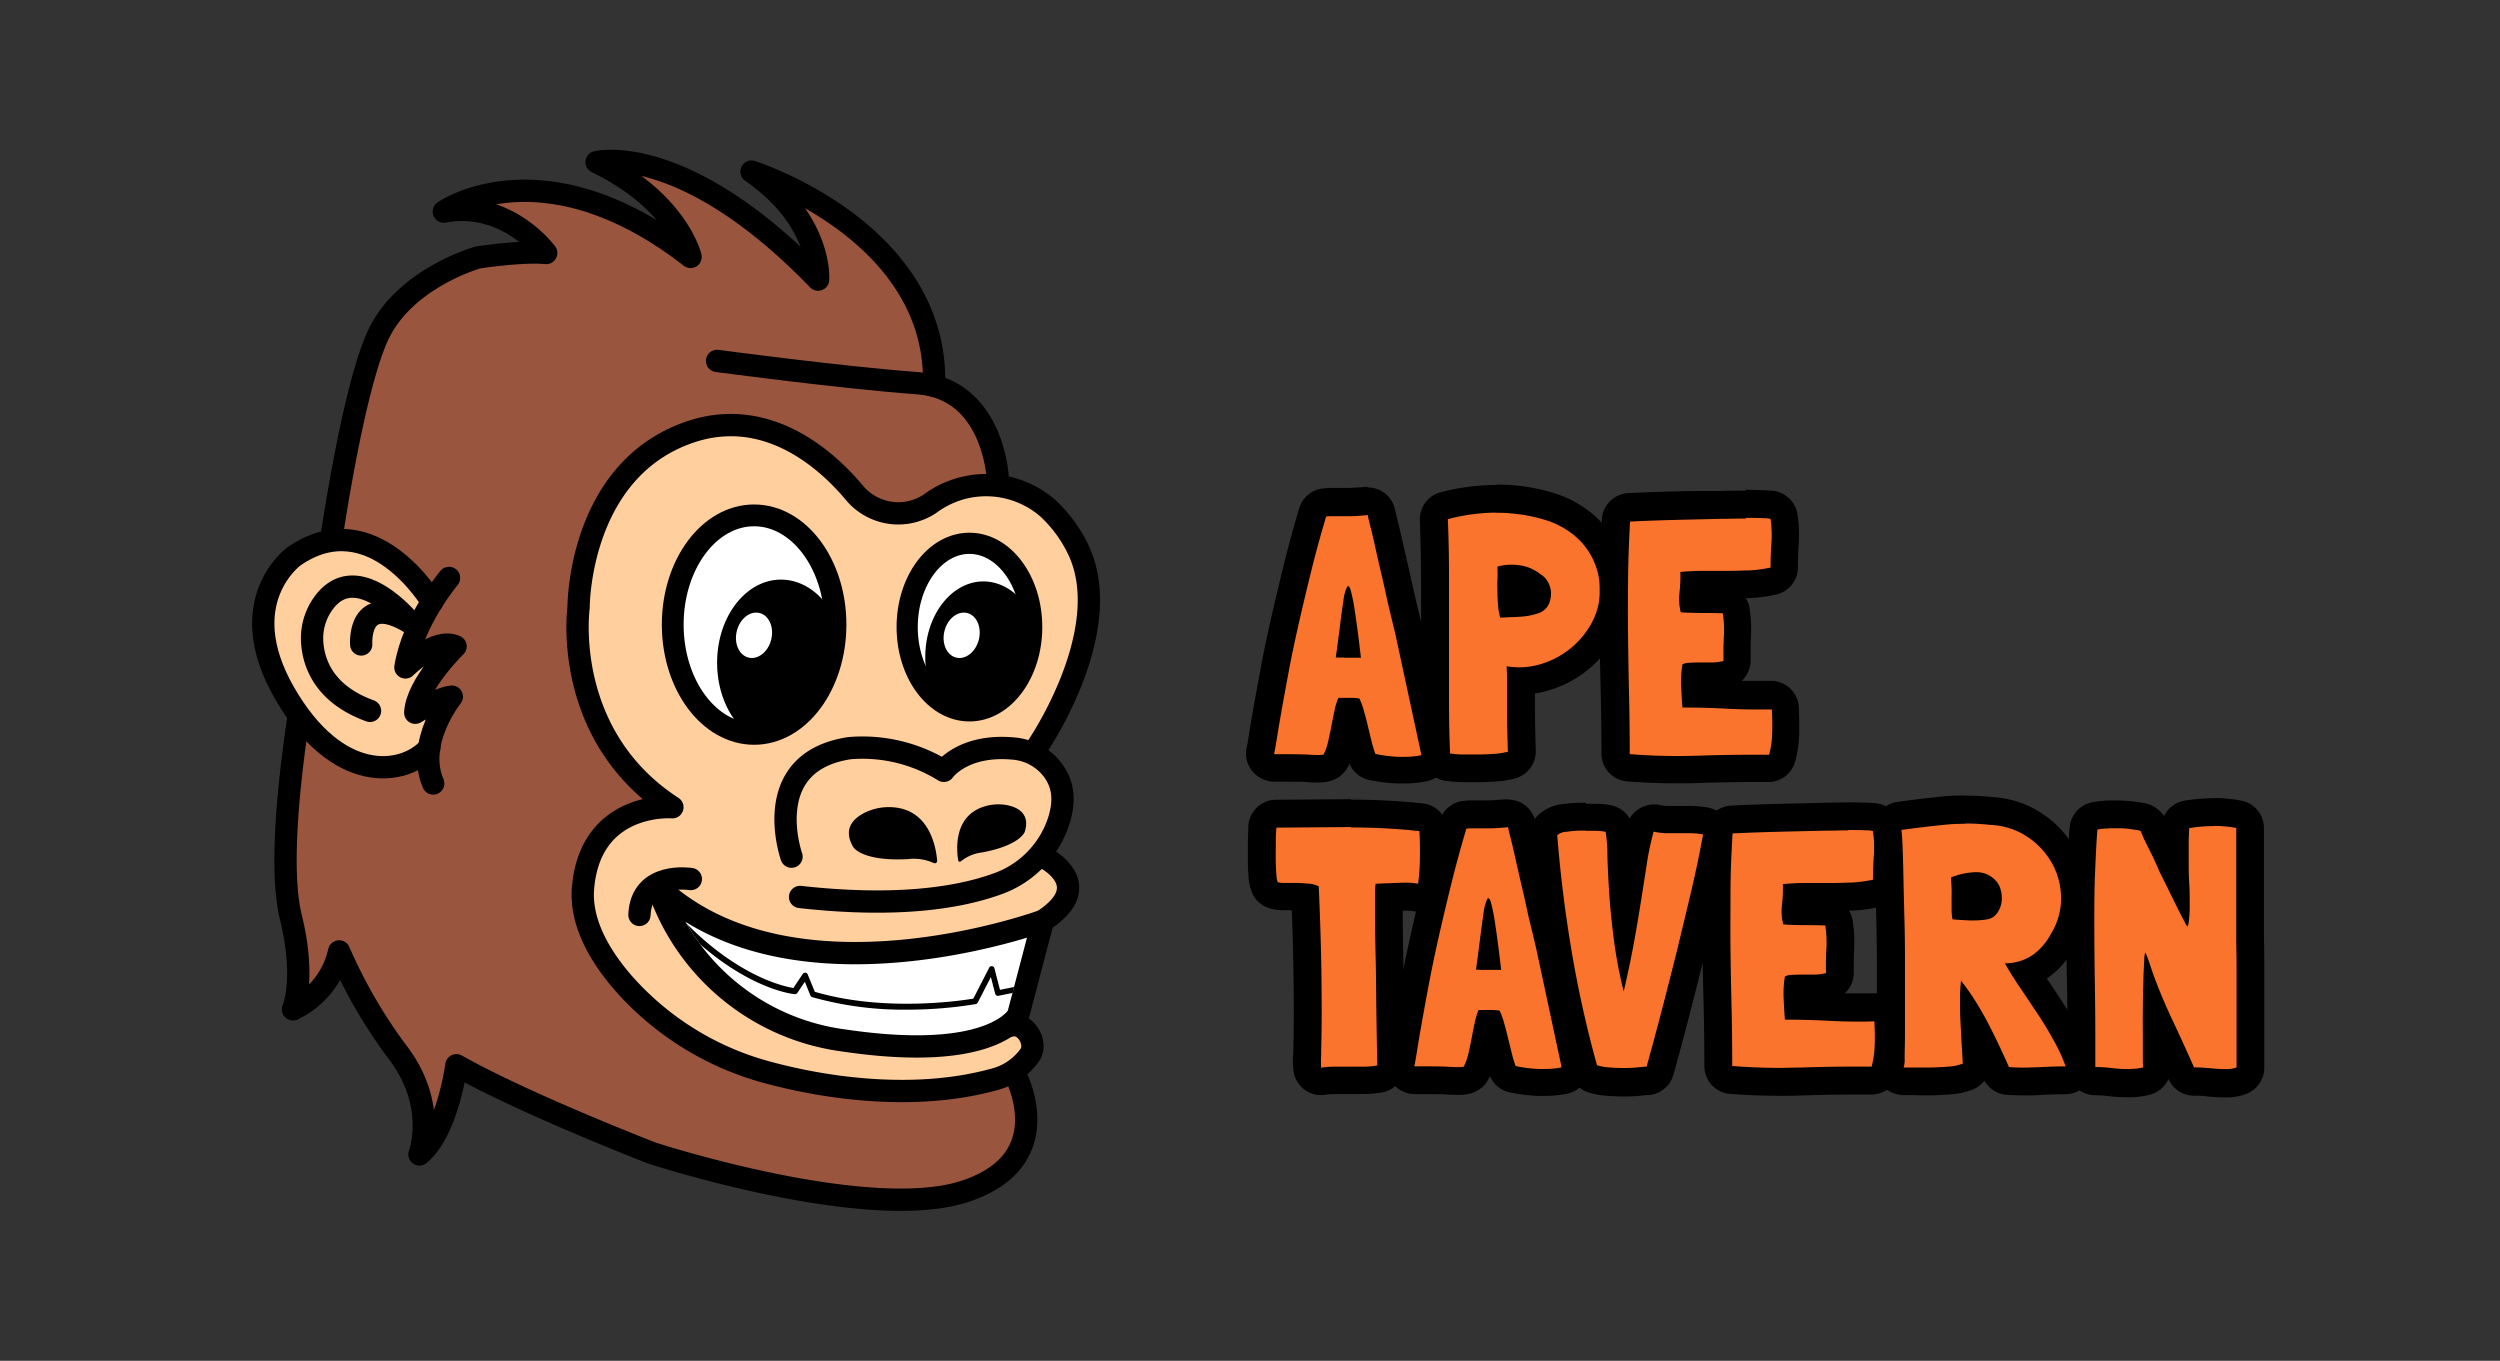 <svg id="Layer_1" data-name="Layer 1" xmlns="http://www.w3.org/2000/svg" viewBox="0 0 448.51 244.13"><rect x="0" y="0" width="448.51" height="244.13" fill="#333333" stroke="none"/><defs><style>.cls-1{fill:#ffcf9d;}.cls-2{fill:#99553e;}.cls-3{fill:none;}.cls-3,.cls-4,.cls-5,.cls-7{stroke:#000;stroke-linecap:round;stroke-linejoin:round;}.cls-3,.cls-7{stroke-width:4px;}.cls-4,.cls-5,.cls-6,.cls-7{fill:#fff;}.cls-4{stroke-width:3.8px;}.cls-5{stroke-width:3.91px;}.cls-8{fill:#fb742e;}</style></defs><polygon class="cls-1" points="194.45 103.68 191.34 95.1 184.83 89.01 177.37 86.26 170.3 88.44 163.8 91.75 160.91 92.92 155.6 91.53 150.46 84.25 140.25 78.24 128.65 75.67 118.73 79.81 110.38 87.66 104.92 100.53 103.66 111.8 105.79 124.72 109.02 134.17 119.66 144.12 114.17 145.9 107.69 150.39 104.63 158.92 105.74 166.56 113.32 177.97 122.18 185.38 135.83 191.82 151.72 195.1 163.34 195.71 180.52 192.82 184.85 189.12 184.28 185.11 181.32 183.98 186.43 167.39 188.37 164.3 191.45 160.39 190.75 156.73 187.76 152.55 190.62 143.86 189.13 137.72 185.65 134.89 191.44 124.02 196.12 108.09 194.45 103.68"/><polygon class="cls-2" points="179.03 85.75 176.18 75.5 170.14 70.29 167.51 68.03 165.93 58.33 158.59 46.03 148.9 37.84 138.83 33.14 145.99 45.27 145.45 49.79 138.09 42.16 126.68 34.19 113.22 28.9 108.96 30.14 118.51 37.34 122.53 42.94 121.34 44.24 110.63 38.02 97.14 34.37 84.52 35.06 81.74 37.69 89.8 39.13 96.76 44.05 96.04 45.3 85.68 46.19 74.59 51.94 68.58 58.65 64.38 70.73 61.06 86.63 53.22 130.97 50.62 148.49 51.56 160.91 54 172.18 52.55 181.07 57.09 177.71 61.4 172 72.72 191.11 75.99 200.87 76.41 205.93 80.95 195.72 83.03 191.11 116.99 206.88 142.88 213.3 166.15 215.23 176.89 212.08 182.05 207.22 183.97 201.32 183.16 193.13 181.41 191.11 172.66 194.71 157.08 195.01 140.26 193.03 128.96 189.16 119.56 183.53 111.95 176.47 105.74 166.56 104.82 157.51 107.69 150.39 111.85 146.8 119.66 144.12 111.72 136.72 106.93 128.7 103.73 115 105.33 96.31 111.66 85.93 121.33 78.46 130.83 76.33 140.25 78.24 150.46 84.25 155.6 91.53 160.91 92.92 167 90.25 173.67 87.4 179.03 85.75"/><path class="cls-3" d="M179,85.75s-.73-16-14.36-17-36-4-36-4"/><path class="cls-3" d="M182,192.53s8.58,15.45-8.88,21.2S117,206.88,117,206.88s-22.75-8.79-35.12-15.77c0,0-1.55,11.79-6.63,16,0,0,3.33-8.67-3.79-18.16a89.92,89.92,0,0,1-10.62-18.26,15.08,15.08,0,0,1-8.28,10.39s2.38-5.33-.39-16.58C48,147.38,59,99.6,59,99.6s4-28.85,8.75-39.29,18-14.12,18-14.12,7.83-1.21,12.24-.8c0,0-7-9.54-18.36-7.43,0,0,17.76-12.45,44.26,8.13,0,0-2.31-10-16.86-17,0,0,15.56-3.92,39.74,21.07,0,0,.81-10.54-11.94-19.37,0,0,33.56,10.62,32.74,38.38"/><path class="cls-3" d="M142,153.69s-6-17,10.43-19.47a27.7,27.7,0,0,1,16.9,4.07s3.37-4.84,12.47-4a9.86,9.86,0,0,1,7.18,4c1.57,2.22,2.12,4.78,1.16,8.34a17.85,17.85,0,0,1-11.37,12c-6.53,2.34-17.53,4.27-35.23,2.29"/><path class="cls-3" d="M187.11,153.69s10.14,4.91,0,11.5L181.32,184c2.65-.67,4.79,3,3.53,5.13a11.13,11.13,0,0,1-6.3,4.47c-14.27,4-30.26,1.63-40.46-1.1a52.64,52.64,0,0,1-26.14-16c-4.38-5-8-11.19-7.32-17.55,1.53-15.27,16-14.13,16-14.13-20-13-16.83-35.82-16.83-35.82S103.68,85,123,77.79c14.46-5.44,25.59,5,30.25,10.58a10.25,10.25,0,0,0,13.6,2l.19-.14a16.85,16.85,0,0,1,21,1,24.25,24.25,0,0,1,5.18,6.93c7.45,14.51-7.06,35.7-7.06,35.7"/><polygon class="cls-1" points="77.52 107.98 70.67 100.39 61.19 96.87 52.63 98.82 47.98 106.9 47.98 115.65 51.03 124.31 56.15 131.34 64.47 136 70.55 137.66 76.99 134.16 79.35 125.42 74.51 127.87 77.2 121.38 80.08 115.65 72.72 118.93 75.23 112.26 77.52 107.98"/><path class="cls-3" d="M77.52,108S66.86,90,52.73,99.82c0,0-11.15,8.06-1.7,24.49s21.36,15,26,9.85"/><path class="cls-3" d="M73.74,111.82s-9.82-12.21-15.89-3.35A10.73,10.73,0,0,0,56,115.11c.21,3.68,2,9.38,10.38,12.42"/><path class="cls-3" d="M64.8,115.62s-.68-9.71,8.94-3.8"/><path class="cls-3" d="M80.56,103.68s-6.5,7.72-7.83,16.06c0,0,5.45-5.45,9-3.78,0,0-7,6.79-7.23,11.91,0,0,4.23-2.67,6.56-2.89,0,0-6.56,8.12-3.34,15.58"/><ellipse class="cls-4" cx="173.92" cy="112.5" rx="11.17" ry="15.03"/><ellipse class="cls-5" cx="135.29" cy="112.06" rx="14.6" ry="19.6"/><path d="M128.65,118.9c0,5.66,2.43,10.59,6,13.12,1.63,1.15,3.12-1.3,5.1-1.3,3.16,0,3.94-1.63,6-4.33s3.88-4.53,3.88-8.65c0-2.88,1.31-4.42.22-6.7-2-4.24-5.63-7.06-9.75-7.06C133.78,104,128.65,110.66,128.65,118.9Z"/><path d="M166,117.86a16.74,16.74,0,0,0,1.26,6.45c1,2.3,2.54,1.77,4.31,3a6.89,6.89,0,0,0,4.5,1.25c2.87,0,3.57-1.48,5.46-3.92s3.52-4.11,3.52-7.85c0-2.61,1.19-4,.2-6.08-1.84-3.84-5.11-6.4-8.84-6.4C170.68,104.33,166,110.39,166,117.86Z"/><ellipse class="cls-6" cx="172.54" cy="113.98" rx="4.12" ry="3.18" transform="translate(20.58 254.24) rotate(-76.16)"/><ellipse class="cls-6" cx="135.29" cy="113.98" rx="4.12" ry="3.18" transform="translate(-7.76 218.07) rotate(-76.16)"/><path d="M171.91,154.37c-.32-1.93-.9-8.26,5.09-9.8a8.4,8.4,0,0,1,3.63-.13c1.82.35,4.24,1.43,3.23,4.75,0,0-.69,2.43-7.65,3.74a7.38,7.38,0,0,0-3.83,1.6A.28.28,0,0,1,171.91,154.37Z"/><path d="M168.13,154.43c-.2-2.49-1.42-9.63-8.67-9.63a9.77,9.77,0,0,0-4,.85c-2,.9-4.45,2.81-2.38,6.32,0,0,1.46,2.59,9.77,2.16a8.83,8.83,0,0,1,4.67.7A.42.42,0,0,0,168.13,154.43Z"/><path class="cls-7" d="M187.11,165.19s-44.82,16.49-69.1-6.11a40.74,40.74,0,0,0,33.41,27.59c27,4,31.24-4.54,31.24-4.54Z"/><path class="cls-3" d="M123.94,157.7s-8.9-1.43-9.22,6.44"/><path d="M123.19,165.72c9.5,9.57,17.54,11.27,19.15,11.53l1.68-2.53a.55.55,0,0,1,.47-.22.51.51,0,0,1,.41.31l1.28,3.12c12.54,3.7,26.45,1.56,28.44,1.23l2.85-5.56a.48.48,0,0,1,.5-.26.49.49,0,0,1,.43.37l1,3.87,2.55-.51-.29,1.07-2.53.51a.5.5,0,0,1-.59-.37l-.77-3-2.36,4.59a.5.5,0,0,1-.35.27,76.22,76.22,0,0,1-12.35,1,60.18,60.18,0,0,1-17-2.25.49.49,0,0,1-.32-.29l-1-2.47-1.34,2a.48.48,0,0,1-.46.22c-.37,0-7.62-.8-17-8.95l-.37-.52-.28-.4-.32-.46-.25-.38-.16-.25-.12-.19-.14-.22-.11-.18-.14-.22-.12-.2-.23-.39Z"/><path class="cls-8" d="M251.79,138.28c-.31,0-.64,0-1,0a25.86,25.86,0,0,1-4.52-.56,2.55,2.55,0,0,1-1.93-1.58,24.68,24.68,0,0,1-.79-2.59c-.22-.9-.45-1.82-.67-2.77s-.44-1.75-.68-2.57l-.15-.51h-.19c0,.12-.06.24-.08.36-.18.86-.36,1.76-.54,2.71s-.39,1.93-.6,2.85a12.34,12.34,0,0,1-1.08,3,2.85,2.85,0,0,1-2,1.36,7,7,0,0,1-1.25.09q-.67,0-1.74-.06c-.81-.05-2-.08-3.43-.08l-2.48,0h0a2.67,2.67,0,0,1-1.95-.82,2.49,2.49,0,0,1-.61-2.43s.1-.42.36-2.08c.2-1.31.49-3,.86-5.11s.81-4.48,1.32-7.19,1.13-5.68,1.82-8.73,1.45-6.28,2.26-9.56,1.73-6.65,2.72-9.94a2.52,2.52,0,0,1,2.05-1.76,10.14,10.14,0,0,1,1.26-.08h1.28l2,0c.78,0,1.82-.09,3.1-.2h.23a2.49,2.49,0,0,1,2.43,1.93c.12.52.31,1.32.58,2.38s.55,2.33.86,3.71l1,4.36c.34,1.54.68,3,1,4.44s.63,2.71.91,3.88.51,2.12.67,2.81l4.59,21.41a2.24,2.24,0,0,1,.06.52,2.57,2.57,0,0,1-2,2.51A18.5,18.5,0,0,1,251.79,138.28Z"/><path d="M245.38,92.49c.12.52.31,1.33.58,2.4s.55,2.3.85,3.66.63,2.82,1,4.37.68,3,1,4.45.63,2.72.92,3.9.51,2.12.67,2.81L255,135.43v.06a15.83,15.83,0,0,1-3.17.29c-.28,0-.57,0-.86,0a24.53,24.53,0,0,1-4.15-.51h-.06a22,22,0,0,1-.7-2.32c-.23-.9-.45-1.81-.67-2.75s-.46-1.83-.7-2.68a14.8,14.8,0,0,0-.8-2.2,8.73,8.73,0,0,0-1.22-.12h-.76l-.73,0c-.27,0-.62,0-1.07,0a11.94,11.94,0,0,0-.7,2.29c-.18.87-.37,1.79-.55,2.74s-.38,1.89-.58,2.78a9.64,9.64,0,0,1-.85,2.38.12.12,0,0,0-.09,0,.17.17,0,0,1-.1,0,4,4,0,0,1-.85.06q-.61,0-1.59-.06c-.86-.05-2.06-.08-3.58-.08l-2.52,0a.17.17,0,0,1-.12-.06c.08-.29.22-1.08.43-2.38s.49-3,.85-5.06.81-4.47,1.31-7.17,1.11-5.58,1.8-8.63,1.45-6.22,2.26-9.52,1.71-6.57,2.69-9.82a6.42,6.42,0,0,1,.91-.06h1.28l2,0q1.26,0,3.27-.21m-4.31,25.6.77,0c.77,0,1.55,0,2.32,0-.41-3.49-.76-6.22-1.07-8.17a30.63,30.63,0,0,0-.79-4c-.15-.45-.29-.67-.43-.67s-.16.07-.24.21a7.49,7.49,0,0,0-.61,2.35c-.19,1.18-.39,2.66-.61,4.45s-.48,3.72-.77,5.79c.46,0,.94,0,1.43,0m4.31-30.61a3.4,3.4,0,0,0-.45,0c-1.23.11-2.22.17-2.94.19l-1.92,0h-1.28a12,12,0,0,0-1.61.11,5,5,0,0,0-4.09,3.51c-1,3.33-1.93,6.72-2.75,10.06s-1.58,6.53-2.28,9.61-1.32,6-1.84,8.81-.95,5.1-1.32,7.23-.66,3.83-.87,5.16-.29,1.75-.32,1.86a5,5,0,0,0,1.25,4.78,5.16,5.16,0,0,0,3.7,1.57h.08l2.44,0c1.41,0,2.51,0,3.27.07s1.38.07,1.9.07a9.66,9.66,0,0,0,1.64-.12,5.46,5.46,0,0,0,1.31-.38,5,5,0,0,0,2.5-2.28q.16-.3.3-.6a5,5,0,0,0,3.94,3,30.26,30.26,0,0,0,4.68.56c.36,0,.72,0,1.07,0a21.19,21.19,0,0,0,4.15-.39,5,5,0,0,0,4-4.9v-.06a4.7,4.7,0,0,0-.12-1.05L255.27,113a.36.36,0,0,1,0-.1c-.17-.7-.39-1.64-.68-2.83s-.58-2.44-.9-3.84-.66-2.9-1-4.43l-1-4.37c-.3-1.36-.6-2.63-.88-3.75s-.44-1.84-.56-2.35a5,5,0,0,0-4.87-3.88Z"/><path class="cls-8" d="M264.48,137.85c-.67,0-1.33,0-2,0-1,0-1.88-.1-2.63-.19a2.51,2.51,0,0,1-2.2-2.38c-.12-3-.19-6.28-.19-9.77V114.75c0-3.66,0-7.33,0-11s-.09-7.22-.21-10.53a2.51,2.51,0,0,1,1.85-2.51,37.92,37.92,0,0,1,5.85-1.05,35.12,35.12,0,0,1,3.54-.18c.95,0,1.9,0,2.84.12a30.59,30.59,0,0,1,6.26,1.16,18.17,18.17,0,0,1,5.77,2.83,15.89,15.89,0,0,1,4.24,4.82,15.57,15.57,0,0,1,1.91,7s0,1,0,1a7.49,7.49,0,0,1-.1,1.17,15.22,15.22,0,0,1-2.28,6.31,18,18,0,0,1-10.45,7.69,16,16,0,0,1-3.83.55v1.36c0,1,0,2.42,0,4.15s.07,4.09.15,7a.57.57,0,0,1,0,.13,2.5,2.5,0,0,1-1.8,2.4l-.2.06h0a12.31,12.31,0,0,1-2.68.43c-.92.06-1.88.11-2.87.13ZM271.16,104c0,.78,0,1.55,0,2.32s0,1.27.09,1.87h.12c.66,0,1.32-.06,1.95-.13a7.59,7.59,0,0,0,1.57-.35,1.8,1.8,0,0,0,.61-.33,2.09,2.09,0,0,0,.2-.5,1.63,1.63,0,0,0,0-.66,2,2,0,0,0-.27-.7,1.37,1.37,0,0,0-.44-.42,2.2,2.2,0,0,1-.25-.17,5,5,0,0,0-2.39-1,7,7,0,0,0-1.2-.1A1.62,1.62,0,0,1,271.16,104Z"/><path d="M268.47,92c.88,0,1.76,0,2.64.11a28.56,28.56,0,0,1,5.76,1.07,15.28,15.28,0,0,1,5,2.44,12.64,12.64,0,0,1,5.16,10v.88a4.79,4.79,0,0,1-.07.77,12.66,12.66,0,0,1-1.92,5.36,15.4,15.4,0,0,1-9,6.62,13.19,13.19,0,0,1-3.47.47,14.59,14.59,0,0,1-2.27-.19c0,.57.06,1.13.06,1.67v2.38c0,1,0,2.43,0,4.18s.07,4.11.16,7.08v.06a.13.13,0,0,0-.1,0,.12.12,0,0,1-.09,0,11.67,11.67,0,0,1-2.16.34c-.88.06-1.79.1-2.75.12h-.95c-.63,0-1.26,0-1.88,0-.94,0-1.75-.1-2.44-.19-.13-3-.19-6.19-.19-9.66V114.75q0-5.49,0-11t-.21-10.61a34.31,34.31,0,0,1,5.46-1,32.75,32.75,0,0,1,3.28-.17m.71,18.84h.19c.65-.05,1.34-.08,2.07-.1s1.45-.07,2.17-.15a9.69,9.69,0,0,0,2.07-.46,3.18,3.18,0,0,0,2.44-2.59,4.11,4.11,0,0,0,.06-1.71,4.23,4.23,0,0,0-.61-1.58,3.65,3.65,0,0,0-1.25-1.22,7.58,7.58,0,0,0-3.54-1.56,10,10,0,0,0-1.63-.13,9.71,9.71,0,0,0-2.33.28.27.27,0,0,0-.19.07c0,.73.06,1.5,0,2.31s0,1.63,0,2.44.06,1.6.12,2.35a8.88,8.88,0,0,0,.39,2.05M268.48,87a37.05,37.05,0,0,0-3.8.2,39.54,39.54,0,0,0-6.25,1.12,5,5,0,0,0-3.7,5c.12,3.29.19,6.81.21,10.46s0,7.36,0,11v10.71c0,3.53.07,6.85.19,9.87a5,5,0,0,0,4.41,4.76c.82.1,1.74.17,2.81.21.69,0,1.4,0,2.1,0h1.06c1,0,2-.07,3-.14a16.09,16.09,0,0,0,2.88-.43,5.68,5.68,0,0,0,1-.31,5,5,0,0,0,3.13-4.64v-.06a.66.66,0,0,0,0-.14c-.08-2.92-.13-5.27-.15-7,0-1.25,0-2.32,0-3.2a17.46,17.46,0,0,0,2-.42,20.39,20.39,0,0,0,11.9-8.76,17.89,17.89,0,0,0,2.66-7.35,10.17,10.17,0,0,0,.11-1.47v-.88c0-.09,0-.18,0-.26a17.68,17.68,0,0,0-7.16-13.72,20.56,20.56,0,0,0-6.55-3.23,34.9,34.9,0,0,0-6.76-1.26c-1-.08-2-.12-3-.12Zm.35,19.62Z"/><path class="cls-8" d="M300.82,138c-3,0-5.89-.11-8.69-.34a2.5,2.5,0,0,1-2.3-2.49c0-3.49,0-7-.12-10.47s-.14-7-.18-10.43,0-7,0-10.43.16-7,.37-10.54A2.5,2.5,0,0,1,292.27,91c1.6-.08,3.33-.15,5.2-.21s3.73-.11,5.61-.15l5.42-.13c1.77,0,3.34-.06,4.7-.06s2.49,0,3.35.07c1.13,0,3.45.17,3.59,2.39a23.31,23.31,0,0,1,.15,4.73c-.09,1.39-.14,2.79-.14,4.16a2.57,2.57,0,0,1-2,2.5,25.66,25.66,0,0,1-4.35.57c-1,0-2.07.08-3.1.08h-1.05q-2,0-4,0c-.59,0-1.2,0-1.8,0,0,.53-.07,1.07-.14,1.62,0,.3-.05.59-.05.88l1.57,0c1.28,0,2.57,0,3.86.06a2.49,2.49,0,0,1,2.41,2.36,23.36,23.36,0,0,1,.19,4.5c-.08,1.3-.1,2.68-.06,4.11a2.51,2.51,0,0,1-1.85,2.49,12,12,0,0,1-2.66.36l-2.29,0h-.8q0,.81,0,1.71,0,.72.06,1.35c1.95,0,3.88.09,5.79.2,1.6.08,3.26.13,4.92.13,1,0,1.94,0,2.92,0h.07a2.51,2.51,0,0,1,2.5,2.5v0c.08,1.34.1,2.76.06,4.2a19.55,19.55,0,0,1-.63,4.51,2.49,2.49,0,0,1-2.42,1.86h0l-2.73,0c-3.22,0-6.52.06-9.82.17C303.44,138,302.12,138,300.82,138Z"/><path d="M313.2,92.91c1.34,0,2.41,0,3.23.06a4.46,4.46,0,0,1,1.22.13,20.81,20.81,0,0,1,.15,4.33c-.1,1.46-.15,2.9-.15,4.33v.06a23.89,23.89,0,0,1-3.94.52c-1,0-2,.07-3,.07h-1c-1.34,0-2.69,0-4,0s-2.68.06-4,.18h-.19l-.06.06a24.83,24.83,0,0,1-.15,3.63,9.71,9.71,0,0,0,.21,3.51l.06.06q1.83.12,3.72.12c1.27,0,2.53,0,3.79.06v.06a20.64,20.64,0,0,1,.18,4.15c-.08,1.38-.1,2.83-.06,4.33a8.56,8.56,0,0,1-2.07.28l-2.23,0q-1.06,0-1.92.06a2.24,2.24,0,0,0-1.16.3,18.45,18.45,0,0,0-.22,4c.07,1.46.14,2.68.22,3.66l.06.06c2.68,0,5.33.07,7.93.21,1.65.09,3.34.14,5.06.14,1,0,2,0,3,0v.13q.12,2,.06,4.05a16.87,16.87,0,0,1-.55,3.94l-2.75,0q-4.89,0-9.9.17-2,.06-3.87.06-4.36,0-8.49-.34,0-5.3-.12-10.52t-.18-10.4q-.06-5.17,0-10.37t.36-10.43q2.39-.12,5.16-.21t5.58-.15l5.43-.13c1.75,0,3.29-.06,4.64-.06m0-5c-1.37,0-2.92,0-4.76.06L303,88.1q-2.83.06-5.64.15c-1.84.06-3.6.13-5.24.22a5,5,0,0,0-4.74,4.7c-.2,3.56-.33,7.15-.37,10.66s0,7,0,10.49.1,7,.18,10.46.12,6.94.12,10.4a5,5,0,0,0,4.59,5c2.87.23,5.86.35,8.9.35,1.32,0,2.68,0,4-.06,3.27-.11,6.55-.17,9.74-.17l2.7,0h0a5,5,0,0,0,4.83-3.72,21.68,21.68,0,0,0,.72-5.07c0-1.5,0-3-.06-4.36a5,5,0,0,0-5-5h-.15c-.95,0-1.9,0-2.84,0-.76,0-1.53,0-2.28,0a5,5,0,0,0,1.61-3.81c0-1.36,0-2.67.05-3.9a25.23,25.23,0,0,0-.19-4.91,4.87,4.87,0,0,0-.73-2.23l.64,0a27.58,27.58,0,0,0,4.78-.63,5,5,0,0,0,3.93-4.88v-.06c0-1.31.05-2.65.14-4a26.07,26.07,0,0,0-.19-5.38h0a5.07,5.07,0,0,0-4.76-4.33c-.26,0-.64,0-1.16-.08-.91,0-2.08-.07-3.48-.07Z"/><path class="cls-8" d="M237,194.05a2.49,2.49,0,0,1-2.42-1.89,10.9,10.9,0,0,1-.08-2.88c0-1.29.07-3.21.09-5.77s0-5.88-.06-9.85c-.05-3.55-.18-7.81-.38-12.67-.58-.05-1.16-.08-1.73-.09l-1.95,0a6.32,6.32,0,0,1-2.07-.26,2.45,2.45,0,0,1-1.44-1.24,5.78,5.78,0,0,1-.47-2.11c-.07-.71-.11-1.56-.13-2.53s0-1.93,0-3,0-1.88.09-2.77a2.69,2.69,0,0,1,0-.4,2.49,2.49,0,0,1,2.47-2.5l12.86-.1h.57a118.36,118.36,0,0,1,12.61.66,2.51,2.51,0,0,1,2.23,2.33c.08,1.4.11,3,.09,4.82a40,40,0,0,1-.36,5.13,2.52,2.52,0,0,1-2.47,2.16,3.05,3.05,0,0,1-.52-.05,8.13,8.13,0,0,0-1.7-.14h-.56l-2.53.09v.73q0,1.37,0,3.57c0,1.48.05,3.39.09,5.72s.08,5.15.12,8.43.1,7.12.18,11.55a.34.34,0,0,1,0,.1,2.57,2.57,0,0,1-2.09,2.53,21.11,21.11,0,0,1-2.77.25c-.89,0-1.78,0-2.68,0H239.4a12,12,0,0,0-2,.15A2.83,2.83,0,0,1,237,194.05Z"/><path d="M242.31,148.45a115.63,115.63,0,0,1,12.34.65c.08,1.34.11,2.88.09,4.63a39,39,0,0,1-.33,4.82,11,11,0,0,0-2.22-.19h-.65l-4.58.18h-.18a.12.12,0,0,1,0,.09.12.12,0,0,0,0,.09,7.26,7.26,0,0,0-.09,1q0,.65,0,2t0,3.6q0,2.24.09,5.73t.12,8.42q.06,4.92.19,11.56v.12a16.09,16.09,0,0,1-2.41.22c-.88,0-1.75,0-2.63,0H239.4a14.76,14.76,0,0,0-2.38.18,17,17,0,0,1,0-2.19c0-1.31.07-3.25.09-5.83s0-5.89-.06-9.91-.21-8.89-.46-14.58l-.06-.06a4.81,4.81,0,0,0-1.83-.46q-1.09-.09-2.19-.12l-2,0a4.23,4.23,0,0,1-1.28-.13A4.46,4.46,0,0,1,229,157c-.06-.66-.1-1.44-.12-2.35s0-1.9,0-3,0-2.08.12-3.05q0-.06,0-.06s0,0,0-.06l12.84-.1h.56m0-5h-.58l-12.87.1a5,5,0,0,0-5,5c0,.16,0,.31,0,.47-.06.87-.08,1.77-.08,2.7,0,1.13,0,2.13,0,3.07s.07,1.93.14,2.7a8.22,8.22,0,0,0,.73,3,5,5,0,0,0,2.87,2.48,8.65,8.65,0,0,0,2.87.39h1.27c.15,3.9.25,7.35.29,10.31.06,4,.08,7.25.06,9.8s-.05,4.46-.09,5.71a12.74,12.74,0,0,0,.15,3.58,5,5,0,0,0,4.85,3.77,4.54,4.54,0,0,0,.82-.07,10.4,10.4,0,0,1,1.56-.11H242c.92,0,1.83,0,2.75,0a23.19,23.19,0,0,0,3.11-.28,5,5,0,0,0,4.18-4.94V191s0-.06,0-.09c-.08-4.4-.14-8.28-.18-11.53s-.08-6.1-.12-8.44-.07-4.24-.09-5.72c0-.68,0-1.29,0-1.85h.58a6.66,6.66,0,0,1,1.19.08,4.45,4.45,0,0,0,1,.11,5,5,0,0,0,5-4.31,43.3,43.3,0,0,0,.38-5.45c0-1.86,0-3.54-.1-5a5,5,0,0,0-4.46-4.67,123.15,123.15,0,0,0-12.87-.67Z"/><path class="cls-8" d="M277,194.28c-.32,0-.64,0-1,0a25.87,25.87,0,0,1-4.51-.56,2.55,2.55,0,0,1-1.93-1.58,22.51,22.51,0,0,1-.79-2.59c-.23-.9-.45-1.82-.68-2.77s-.44-1.75-.67-2.57q-.07-.27-.15-.51h-.2c0,.12-.05.24-.08.36-.18.86-.36,1.76-.54,2.71s-.38,1.93-.59,2.85a12.35,12.35,0,0,1-1.09,3,2.82,2.82,0,0,1-2,1.36,7,7,0,0,1-1.25.09q-.67,0-1.74-.06c-.82-.05-2-.08-3.43-.08l-2.48,0h0a2.66,2.66,0,0,1-1.95-.82,2.47,2.47,0,0,1-.61-2.43s.1-.42.36-2.08c.2-1.31.49-3,.86-5.11s.8-4.48,1.31-7.19,1.13-5.68,1.82-8.73,1.46-6.28,2.27-9.56,1.73-6.65,2.72-9.94a2.52,2.52,0,0,1,2-1.76,10.43,10.43,0,0,1,1.27-.08h1.28l2,0c.77,0,1.82-.09,3.1-.2h.23a2.49,2.49,0,0,1,2.43,1.93c.12.52.31,1.32.57,2.38s.56,2.33.87,3.71l1,4.36c.35,1.54.68,3,1,4.44s.62,2.71.91,3.88.51,2.12.67,2.81l4.59,21.41a3,3,0,0,1,.05.52,2.56,2.56,0,0,1-2,2.51A18.4,18.4,0,0,1,277,194.28Z"/><path d="M270.56,148.49c.12.52.31,1.33.58,2.4s.54,2.3.85,3.66.63,2.82,1,4.37.69,3,1,4.45.63,2.72.92,3.9.5,2.12.67,2.81l4.57,21.35v.06a15.72,15.72,0,0,1-3.16.29c-.28,0-.57,0-.86,0a24.4,24.4,0,0,1-4.15-.51h-.06a19.89,19.89,0,0,1-.7-2.32c-.23-.9-.45-1.81-.68-2.75s-.45-1.83-.7-2.68a14.86,14.86,0,0,0-.79-2.2,8.87,8.87,0,0,0-1.22-.12h-.76l-.73,0c-.27,0-.62,0-1.07,0a11.27,11.27,0,0,0-.7,2.29c-.19.87-.37,1.79-.55,2.74s-.38,1.89-.58,2.78a9.65,9.65,0,0,1-.86,2.38.12.12,0,0,0-.09,0,.12.12,0,0,1-.09,0,4.09,4.09,0,0,1-.85.06q-.61,0-1.59-.06c-.87-.05-2.06-.08-3.58-.08l-2.52,0a.17.17,0,0,1-.12-.06c.08-.29.22-1.08.43-2.38s.48-3,.85-5.06.8-4.47,1.31-7.17,1.11-5.58,1.8-8.63,1.44-6.22,2.26-9.52,1.71-6.57,2.68-9.82a6.67,6.67,0,0,1,.92-.06h1.28l2,0q1.24,0,3.27-.21m-4.31,25.6.77,0c.77,0,1.54,0,2.32,0-.41-3.49-.77-6.22-1.07-8.17a32.52,32.52,0,0,0-.79-4c-.15-.45-.29-.67-.44-.67s-.16.07-.24.21a8.11,8.11,0,0,0-.61,2.35c-.18,1.18-.38,2.66-.61,4.45s-.47,3.72-.76,5.79c.46,0,.94.05,1.43.05m4.31-30.61-.46,0c-1.23.11-2.21.17-2.93.19l-1.92,0H264a12.12,12.12,0,0,0-1.62.11,5,5,0,0,0-4.09,3.51c-1,3.33-1.92,6.72-2.75,10.06s-1.58,6.53-2.27,9.61-1.32,6-1.84,8.81-1,5.1-1.32,7.23-.67,3.83-.87,5.16-.3,1.75-.32,1.86a5,5,0,0,0,1.25,4.78,5.15,5.15,0,0,0,3.7,1.57h.07l2.45,0c1.41,0,2.51,0,3.27.07s1.38.07,1.9.07a9.74,9.74,0,0,0,1.64-.12,5.26,5.26,0,0,0,1.3-.38,5,5,0,0,0,2.51-2.28q.16-.3.3-.6a5,5,0,0,0,3.94,3,30.11,30.11,0,0,0,4.68.56c.36,0,.72,0,1.07,0a21,21,0,0,0,4.14-.39,5,5,0,0,0,4-4.9v-.06a4.68,4.68,0,0,0-.11-1.05L280.45,169l0-.1c-.16-.7-.39-1.64-.67-2.83s-.58-2.44-.9-3.84-.66-2.9-1-4.43l-1-4.37c-.31-1.36-.6-2.63-.88-3.75s-.44-1.84-.56-2.35a5,5,0,0,0-4.87-3.88Z"/><path class="cls-8" d="M291.6,194.17c-.94,0-1.91,0-2.88-.09a12.44,12.44,0,0,1-2.93-.51,2.49,2.49,0,0,1-1.66-1.72,205.46,205.46,0,0,1-4.57-20.53c-1.19-7-2.08-14.09-2.65-21.17a1.34,1.34,0,0,1,0-.2,2.7,2.7,0,0,1,.6-1.69,4.92,4.92,0,0,1,3.12-1.45,22,22,0,0,1,2.93-.24h1c.64,0,1.27,0,1.88,0a12.86,12.86,0,0,1,2.26.25,2.51,2.51,0,0,1,1.85,1.94,28.64,28.64,0,0,1,.35,4.4c0,1.78.14,4,.3,6.48.08,1.31.2,2.71.34,4.18.17-1,.34-2,.49-3,.37-2.32.71-4.46,1-6.42s.72-3.83,1.17-5.57a2.58,2.58,0,0,1,2.58-2.13,2.76,2.76,0,0,1,.57.06A7.28,7.28,0,0,0,299,147q1.06,0,2.16,0c.77,0,1.55,0,2.32,0a18.38,18.38,0,0,1,2.53.25,2.51,2.51,0,0,1,2,2.94c-.7,3.64-1.46,7.24-2.25,10.7s-1.62,6.92-2.48,10.36-1.73,6.85-2.63,10.3-1.84,7-2.82,10.49a2.49,2.49,0,0,1-2.41,1.84c-.1,0-.42,0-1.23.1A21.09,21.09,0,0,1,291.6,194.17Z"/><path d="M284.53,149.05c.6,0,1.19,0,1.76,0a10.63,10.63,0,0,1,1.77.18,25.48,25.48,0,0,1,.31,4q.06,2.74.3,6.59t.83,8.48a80.49,80.49,0,0,0,1.8,9.58q1.15-4.95,1.89-9.06t1.28-7.6c.36-2.31.71-4.45,1-6.4s.72-3.78,1.16-5.49c0-.08,0-.12.13-.12a10.7,10.7,0,0,0,2.13.27c.73,0,1.47,0,2.23,0s1.5,0,2.25,0a13.63,13.63,0,0,1,2.17.22q-1,5.43-2.23,10.61t-2.47,10.31q-1.28,5.13-2.62,10.28t-2.81,10.46a14.79,14.79,0,0,0-1.52.12,20.37,20.37,0,0,1-2.32.12c-.89,0-1.8,0-2.71-.09a9.79,9.79,0,0,1-2.35-.4A202,202,0,0,1,282,170.9q-1.77-10.4-2.62-21v-.06a2.59,2.59,0,0,1,1.59-.61,22.91,22.91,0,0,1,2.62-.22h.92m0-5-1,0a25.49,25.49,0,0,0-3.26.26,7.48,7.48,0,0,0-4.63,2.3,5,5,0,0,0-1.21,3.26V150c0,.13,0,.27,0,.4.58,7.15,1.48,14.35,2.67,21.39a208.31,208.31,0,0,0,4.63,20.78A5,5,0,0,0,285,196a15.42,15.42,0,0,0,3.51.61c1,.07,2.05.1,3.05.1a26,26,0,0,0,2.9-.15,8.93,8.93,0,0,1,.95-.09,5,5,0,0,0,4.81-3.67c1-3.54,1.93-7.08,2.83-10.53s1.79-7,2.63-10.33,1.7-7,2.5-10.4,1.56-7.12,2.26-10.8a5,5,0,0,0-4-5.86,20.64,20.64,0,0,0-2.9-.29l-2.39,0c-.71,0-1.4,0-2.09,0a5.92,5.92,0,0,1-1.13-.14,4.86,4.86,0,0,0-1.14-.13,5.12,5.12,0,0,0-4.42,2.52,5,5,0,0,0-3.1-2.31,14.13,14.13,0,0,0-2.74-.33c-.65,0-1.32,0-2,0Z"/><path class="cls-8" d="M319.2,194c-3,0-5.9-.11-8.7-.34a2.5,2.5,0,0,1-2.29-2.49c0-3.49,0-7-.12-10.47s-.15-7-.19-10.43,0-7,0-10.43.17-7,.37-10.54a2.52,2.52,0,0,1,2.37-2.36c1.6-.08,3.33-.15,5.2-.21s3.73-.11,5.61-.15l5.43-.13c1.77,0,3.33-.06,4.69-.06s2.49,0,3.36.07c1.13.05,3.44.17,3.59,2.39a23.31,23.31,0,0,1,.15,4.73c-.1,1.39-.15,2.79-.15,4.16a2.56,2.56,0,0,1-2,2.5,25.78,25.78,0,0,1-4.36.57c-1,0-2.07.08-3.1.08h-1.05c-1.32,0-2.65,0-4,0-.6,0-1.2,0-1.8,0,0,.53-.08,1.07-.14,1.62,0,.3-.05.59-.06.88l1.57,0c1.29,0,2.57,0,3.86.06a2.51,2.51,0,0,1,2.42,2.36,22.58,22.58,0,0,1,.18,4.5c-.08,1.3-.1,2.68-.06,4.11a2.49,2.49,0,0,1-1.85,2.49,11.86,11.86,0,0,1-2.65.36l-2.3,0h-.79a16.25,16.25,0,0,0,0,1.71q0,.72.06,1.35c1.94,0,3.88.09,5.78.2,1.6.08,3.26.13,4.93.13,1,0,1.93,0,2.91,0h.08a2.51,2.51,0,0,1,2.5,2.5v.05c.08,1.34.1,2.76.06,4.2a19.55,19.55,0,0,1-.64,4.51,2.49,2.49,0,0,1-2.41,1.86h0l-2.72,0c-3.22,0-6.53.06-9.83.17C321.81,194,320.5,194,319.2,194Z"/><path d="M331.57,148.91c1.34,0,2.42,0,3.23.06a4.37,4.37,0,0,1,1.22.13,20.14,20.14,0,0,1,.16,4.33c-.11,1.46-.16,2.9-.16,4.33v.06a23.77,23.77,0,0,1-3.93.52c-1,0-2,.07-3,.07h-1q-2,0-4,0c-1.34,0-2.69.06-4,.18h-.18l-.06.06a24.83,24.83,0,0,1-.15,3.63,9.29,9.29,0,0,0,.21,3.51l.06.06q1.83.12,3.72.12t3.78.06v.06a19.94,19.94,0,0,1,.19,4.15c-.09,1.38-.11,2.83-.06,4.33a8.65,8.65,0,0,1-2.08.28l-2.23,0q-1.07,0-1.92.06a2.27,2.27,0,0,0-1.16.3,19.16,19.16,0,0,0-.21,4q.09,2.19.21,3.66l.07.06q4,0,7.93.21c1.65.09,3.34.14,5.06.14,1,0,2,0,3-.05v.13q.12,2,.06,4.05a17.42,17.42,0,0,1-.55,3.94l-2.75,0q-4.89,0-9.91.17c-1.3,0-2.59.06-3.86.06q-4.38,0-8.49-.34,0-5.3-.12-10.52c-.08-3.47-.15-6.94-.19-10.4s0-6.91,0-10.37.17-6.93.37-10.43c1.59-.08,3.3-.15,5.15-.21s3.71-.11,5.59-.15l5.43-.13c1.74,0,3.29-.06,4.63-.06m0-5c-1.36,0-2.92,0-4.75.06l-5.42.13q-2.83.06-5.64.15c-1.84.06-3.61.13-5.24.22a5,5,0,0,0-4.74,4.7c-.21,3.56-.33,7.15-.38,10.66s0,7,0,10.49.11,7,.19,10.46.12,6.94.12,10.4a5,5,0,0,0,4.59,5c2.87.23,5.86.35,8.9.35,1.32,0,2.67,0,4-.06,3.27-.11,6.55-.17,9.74-.17l2.7,0h.05a5,5,0,0,0,4.83-3.71,23,23,0,0,0,.72-5.08c0-1.5,0-3-.06-4.36a5,5,0,0,0-5-5h-.15c-.95,0-1.91,0-2.84,0-.77,0-1.53,0-2.29,0a5,5,0,0,0,1.61-3.81c0-1.36,0-2.67.06-3.9a26,26,0,0,0-.19-4.91,5,5,0,0,0-.74-2.23l.65,0a27.46,27.46,0,0,0,4.77-.63,5,5,0,0,0,3.93-4.88v-.06c0-1.31.05-2.65.14-4a24.75,24.75,0,0,0-.19-5.38h0a5.06,5.06,0,0,0-4.75-4.33c-.26,0-.65-.05-1.16-.08-.92,0-2.09-.07-3.49-.07Z"/><path class="cls-8" d="M345.06,194c-.72,0-1.39,0-2,0l-.95,0h-.19a2.22,2.22,0,0,1-.37,0,2.5,2.5,0,0,1-2.48-2.26,2.41,2.41,0,0,1,.12-1c0-.17,0-.46.05-1,0-1.1.06-2.56.06-4.33v-6.31q0-3.57,0-7.36t-.12-7.53c-.06-2.5-.12-4.8-.16-6.9s-.09-3.85-.15-5.32c-.07-1.81-.15-2.49-.18-2.74a2.5,2.5,0,0,1,.46-1.87,2.46,2.46,0,0,1,1.65-1c2.31-.33,4.86-.64,7.6-.93a40.46,40.46,0,0,1,4.15-.21,47.24,47.24,0,0,1,4.85.26A15.26,15.26,0,0,1,365,148a16.31,16.31,0,0,1,5.26,5.56,15.77,15.77,0,0,1,2,7.35,14.49,14.49,0,0,1-2.12,7.85,13.52,13.52,0,0,1-3.75,4.43,10.09,10.09,0,0,1-2.69,1.45c.29.45.59.89.89,1.34q1.55,2.25,3,4.53c1,1.54,2,3.12,2.88,4.73a33.28,33.28,0,0,1,2.32,4.91,2.49,2.49,0,0,1-2.17,3.68c-1.35,0-2.91.05-4.61.15-.84,0-1.7.07-2.56.07-1,0-2.06,0-3.1-.11a2.59,2.59,0,0,1-2.21-1.49c-.4-.92-.9-2-1.49-3.3s-1.26-2.61-2-4l-.39-.75c.05,1.1.11,2.16.17,3.17.08,1.31.14,2.36.19,3.14a2.51,2.51,0,0,1-1.55,2.44,11.27,11.27,0,0,1-3.49.73c-1.13.09-2.3.14-3.45.16Zm8.47-31.45h.56a12.66,12.66,0,0,0,2-.15.25.25,0,0,0,.2-.14,2,2,0,0,0,.35-.94,2.88,2.88,0,0,0-.14-1.22,1.17,1.17,0,0,0-.39-.6l-.13-.12a2,2,0,0,0-1.45-.48h-.18a9.52,9.52,0,0,0-1.72.25q0,1,0,2c0,.45,0,.88,0,1.31Z"/><path d="M352.51,147.74a41,41,0,0,1,4.65.26,12.71,12.71,0,0,1,6.47,2.07,13.66,13.66,0,0,1,4.45,4.7,13,13,0,0,1,1.68,6.19,12,12,0,0,1-1.8,6.56,11.16,11.16,0,0,1-3.08,3.66,8.74,8.74,0,0,1-4.85,1.64h-.31v.07c.86,1.5,1.79,3,2.81,4.48s2,3,3,4.48,1.91,3,2.8,4.61a30.91,30.91,0,0,1,2.26,4.85h.06c-1.42,0-3,.05-4.76.15-.79,0-1.6.07-2.41.07-1,0-2,0-3-.1h-.07c-.4-.94-.91-2.05-1.52-3.36s-1.28-2.66-2-4.08-1.53-2.83-2.38-4.21a37.91,37.91,0,0,0-2.56-3.66l-.13-.19a27.87,27.87,0,0,0-.18,3.45c0,1.36,0,2.77.09,4.21s.13,2.82.22,4.12.14,2.34.18,3.11a9.08,9.08,0,0,1-2.72.55c-1.11.08-2.22.13-3.32.15h-1.06c-.68,0-1.31,0-1.9,0l-1.06,0a3.37,3.37,0,0,0-.55,0,4.92,4.92,0,0,0,.18-1.68c0-1.12.06-2.59.06-4.42v-6.31q0-3.57,0-7.38t-.12-7.57c-.06-2.5-.12-4.8-.16-6.89s-.09-3.88-.15-5.37-.13-2.49-.21-3c2.27-.32,4.78-.63,7.5-.91a35.54,35.54,0,0,1,3.89-.2m-2.18,17.15h.06c.93.09,1.95.15,3.05.19h.65a14.94,14.94,0,0,0,2.46-.2,2.75,2.75,0,0,0,1.8-1.19,4.45,4.45,0,0,0,.76-2.07,5.49,5.49,0,0,0-.24-2.26,3.72,3.72,0,0,0-1.22-1.8,4.51,4.51,0,0,0-3.13-1.13h-.29a12.82,12.82,0,0,0-4.21.94c0,.53.07,1.13.1,1.8s0,1.35,0,2,0,1.37,0,2a11.38,11.38,0,0,0,.15,1.64m20.31,26.42h0m-29.1.18h0m11-48.75a42.75,42.75,0,0,0-4.42.22c-2.77.29-5.36.61-7.69.94a5,5,0,0,0-4.23,5.71s.08.57.16,2.47c.05,1.42.1,3.19.14,5.26s.1,4.4.16,6.91.1,4.95.12,7.49,0,5,0,7.34v6.31c0,1.74,0,3.17-.06,4.24,0,.27,0,.47,0,.61a5,5,0,0,0,4.84,6.25,4.93,4.93,0,0,0,.55,0h0l.83,0c.66,0,1.38.05,2.13.05h1.15c1.2,0,2.41-.08,3.6-.17a13.49,13.49,0,0,0,4.25-.91,5,5,0,0,0,2-1.55,5,5,0,0,0,4.23,2.54c1.05.06,2.11.1,3.14.1s1.81,0,2.7-.08c1.66-.09,3.16-.14,4.47-.14h0a5,5,0,0,0,5-5,4.93,4.93,0,0,0-.65-2.48,37.78,37.78,0,0,0-2.32-4.85c-.95-1.65-1.94-3.28-3-4.85-.76-1.18-1.56-2.38-2.37-3.57.2-.13.38-.27.57-.41a16,16,0,0,0,4.41-5.18,16.94,16.94,0,0,0,2.43-9.15,18,18,0,0,0-2.32-8.51,18.61,18.61,0,0,0-6.05-6.41,17.64,17.64,0,0,0-8.81-2.89,48.46,48.46,0,0,0-5.05-.27Z"/><path class="cls-8" d="M399.27,194.3c-.9,0-1.89-.06-3-.17-1-.09-1.83-.14-2.57-.14a2.5,2.5,0,0,1-2.28-1.48c-1.32-3-2.66-5.89-4-8.71-.14-.32-.29-.64-.43-1,0,1.22,0,2.41,0,3.58v2.71c0,.83,0,1.57.06,2.2a2.5,2.5,0,0,1-1.84,2.56,9.82,9.82,0,0,1-1.77.32c-.53.05-1.06.08-1.57.08a25.72,25.72,0,0,1-3.26-.21,21.33,21.33,0,0,0-2.6-.16,2.5,2.5,0,0,1-2.5-2.5v-4.27c0-3.84,0-7.54-.09-11s-.09-7.21-.09-11c0-2.84,0-5.67.12-8.4s.23-5.52.44-8.15a2.49,2.49,0,0,1,2-2.25,14.33,14.33,0,0,1,1.58-.22c.55-.05,1.1-.07,1.65-.07l1.31,0c.63,0,1.26.07,1.89.13s1.2.15,1.69.25c1.75.33,2.38,1.22,2.59,2,.22.56.43,1,.62,1.42l.7,1.4.75,1.53c.27.57.6,1.31,1,2.2.09.24.25.55.48,1a1.51,1.51,0,0,1,.11.22c0-.76,0-1.51,0-2.27s0-1.76,0-2.66.05-1.84.09-2.87a2.52,2.52,0,0,1,2.06-2.37,28.79,28.79,0,0,1,4.83-.4,22.31,22.31,0,0,1,4.53.42,2.5,2.5,0,0,1,2,2.45v19.64c0,1.67.06,3.42.06,5.18v5.25c0,1.2,0,2.35,0,3.46s0,2.19,0,3.31c0,.79,0,1.58,0,2.38s0,1.67,0,2.5v1.22a2.51,2.51,0,0,1-1.4,2.25,6.94,6.94,0,0,1-1,.34A8,8,0,0,1,399.27,194.3Z"/><path d="M397.19,148.18a19.55,19.55,0,0,1,4,.37v19.64c0,1.71.06,3.43.06,5.18v5.25q0,1.77,0,3.42c0,1.09,0,2.21,0,3.35,0,.81,0,1.63,0,2.44s0,1.63,0,2.44v1.22a4.3,4.3,0,0,1-.55.18,6,6,0,0,1-1.46.13c-.82,0-1.75-.06-2.81-.16s-2-.15-2.81-.15q-2-4.52-4-8.75c-1.32-2.83-2.45-5.54-3.39-8.15l-.61-1.83-.45-1.25c-.15-.38-.26-.58-.34-.58a6.92,6.92,0,0,0-.15,1.47c-.06,1-.12,2.21-.16,3.72s-.07,3.17-.09,5,0,3.6,0,5.31v2.71c0,.88,0,1.66.06,2.35a7.69,7.69,0,0,1-1.34.24c-.45,0-.89.07-1.34.07a24.77,24.77,0,0,1-3-.19,24.26,24.26,0,0,0-2.9-.18v-4.27q0-5.79-.09-11t-.09-11c0-2.81,0-5.58.12-8.33s.23-5.42.43-8a12.19,12.19,0,0,1,1.31-.18c.47,0,.95-.06,1.43-.06l1.22,0q.85,0,1.71.12t1.5.21c.42.08.64.17.64.25.28.73.55,1.34.79,1.83s.48.95.7,1.4.47.94.73,1.49.58,1.25.95,2.11c.08.2.26.59.55,1.16s.61,1.23,1,2l1.16,2.38c.41.83.79,1.58,1.13,2.26s.64,1.24.89,1.7a2.68,2.68,0,0,0,.42.71c.13-.09.23-.49.31-1.23a19.55,19.55,0,0,0,.12-2.13c0-1.63,0-3.14-.09-4.54s-.09-2.84-.09-4.31c0-.85,0-1.71,0-2.59s.05-1.82.09-2.83a24.68,24.68,0,0,1,4.39-.37m0-5a30.68,30.68,0,0,0-5.26.44,5,5,0,0,0-3.63,2.74,5.62,5.62,0,0,0-3.86-2.36c-.57-.11-1.21-.2-1.9-.27s-1.37-.12-2.06-.15l-1.41,0c-.62,0-1.24,0-1.86.08a14.63,14.63,0,0,0-1.86.26,5,5,0,0,0-4,4.51c-.21,2.66-.36,5.44-.45,8.26s-.12,5.61-.12,8.48c0,3.82,0,7.55.09,11.07s.09,7.13.09,10.95v4.27a5,5,0,0,0,5,5,18.32,18.32,0,0,1,2.29.15,31,31,0,0,0,3.57.22c.59,0,1.19,0,1.79-.09a12.07,12.07,0,0,0,2.21-.4,5,5,0,0,0,3.26-2.8v0a5,5,0,0,0,4.56,3c.66,0,1.44,0,2.33.13,1.24.12,2.31.18,3.29.18a10.07,10.07,0,0,0,2.83-.32,7.83,7.83,0,0,0,1.37-.5,5,5,0,0,0,2.81-4.49v-1.22c0-.85,0-1.71,0-2.56s0-1.55,0-2.32c0-1.11,0-2.19,0-3.26s0-2.3,0-3.51v-5.25c0-1.73,0-3.49-.06-5.24V148.55a5,5,0,0,0-4-4.9,25.19,25.19,0,0,0-5-.47Z"/></svg>